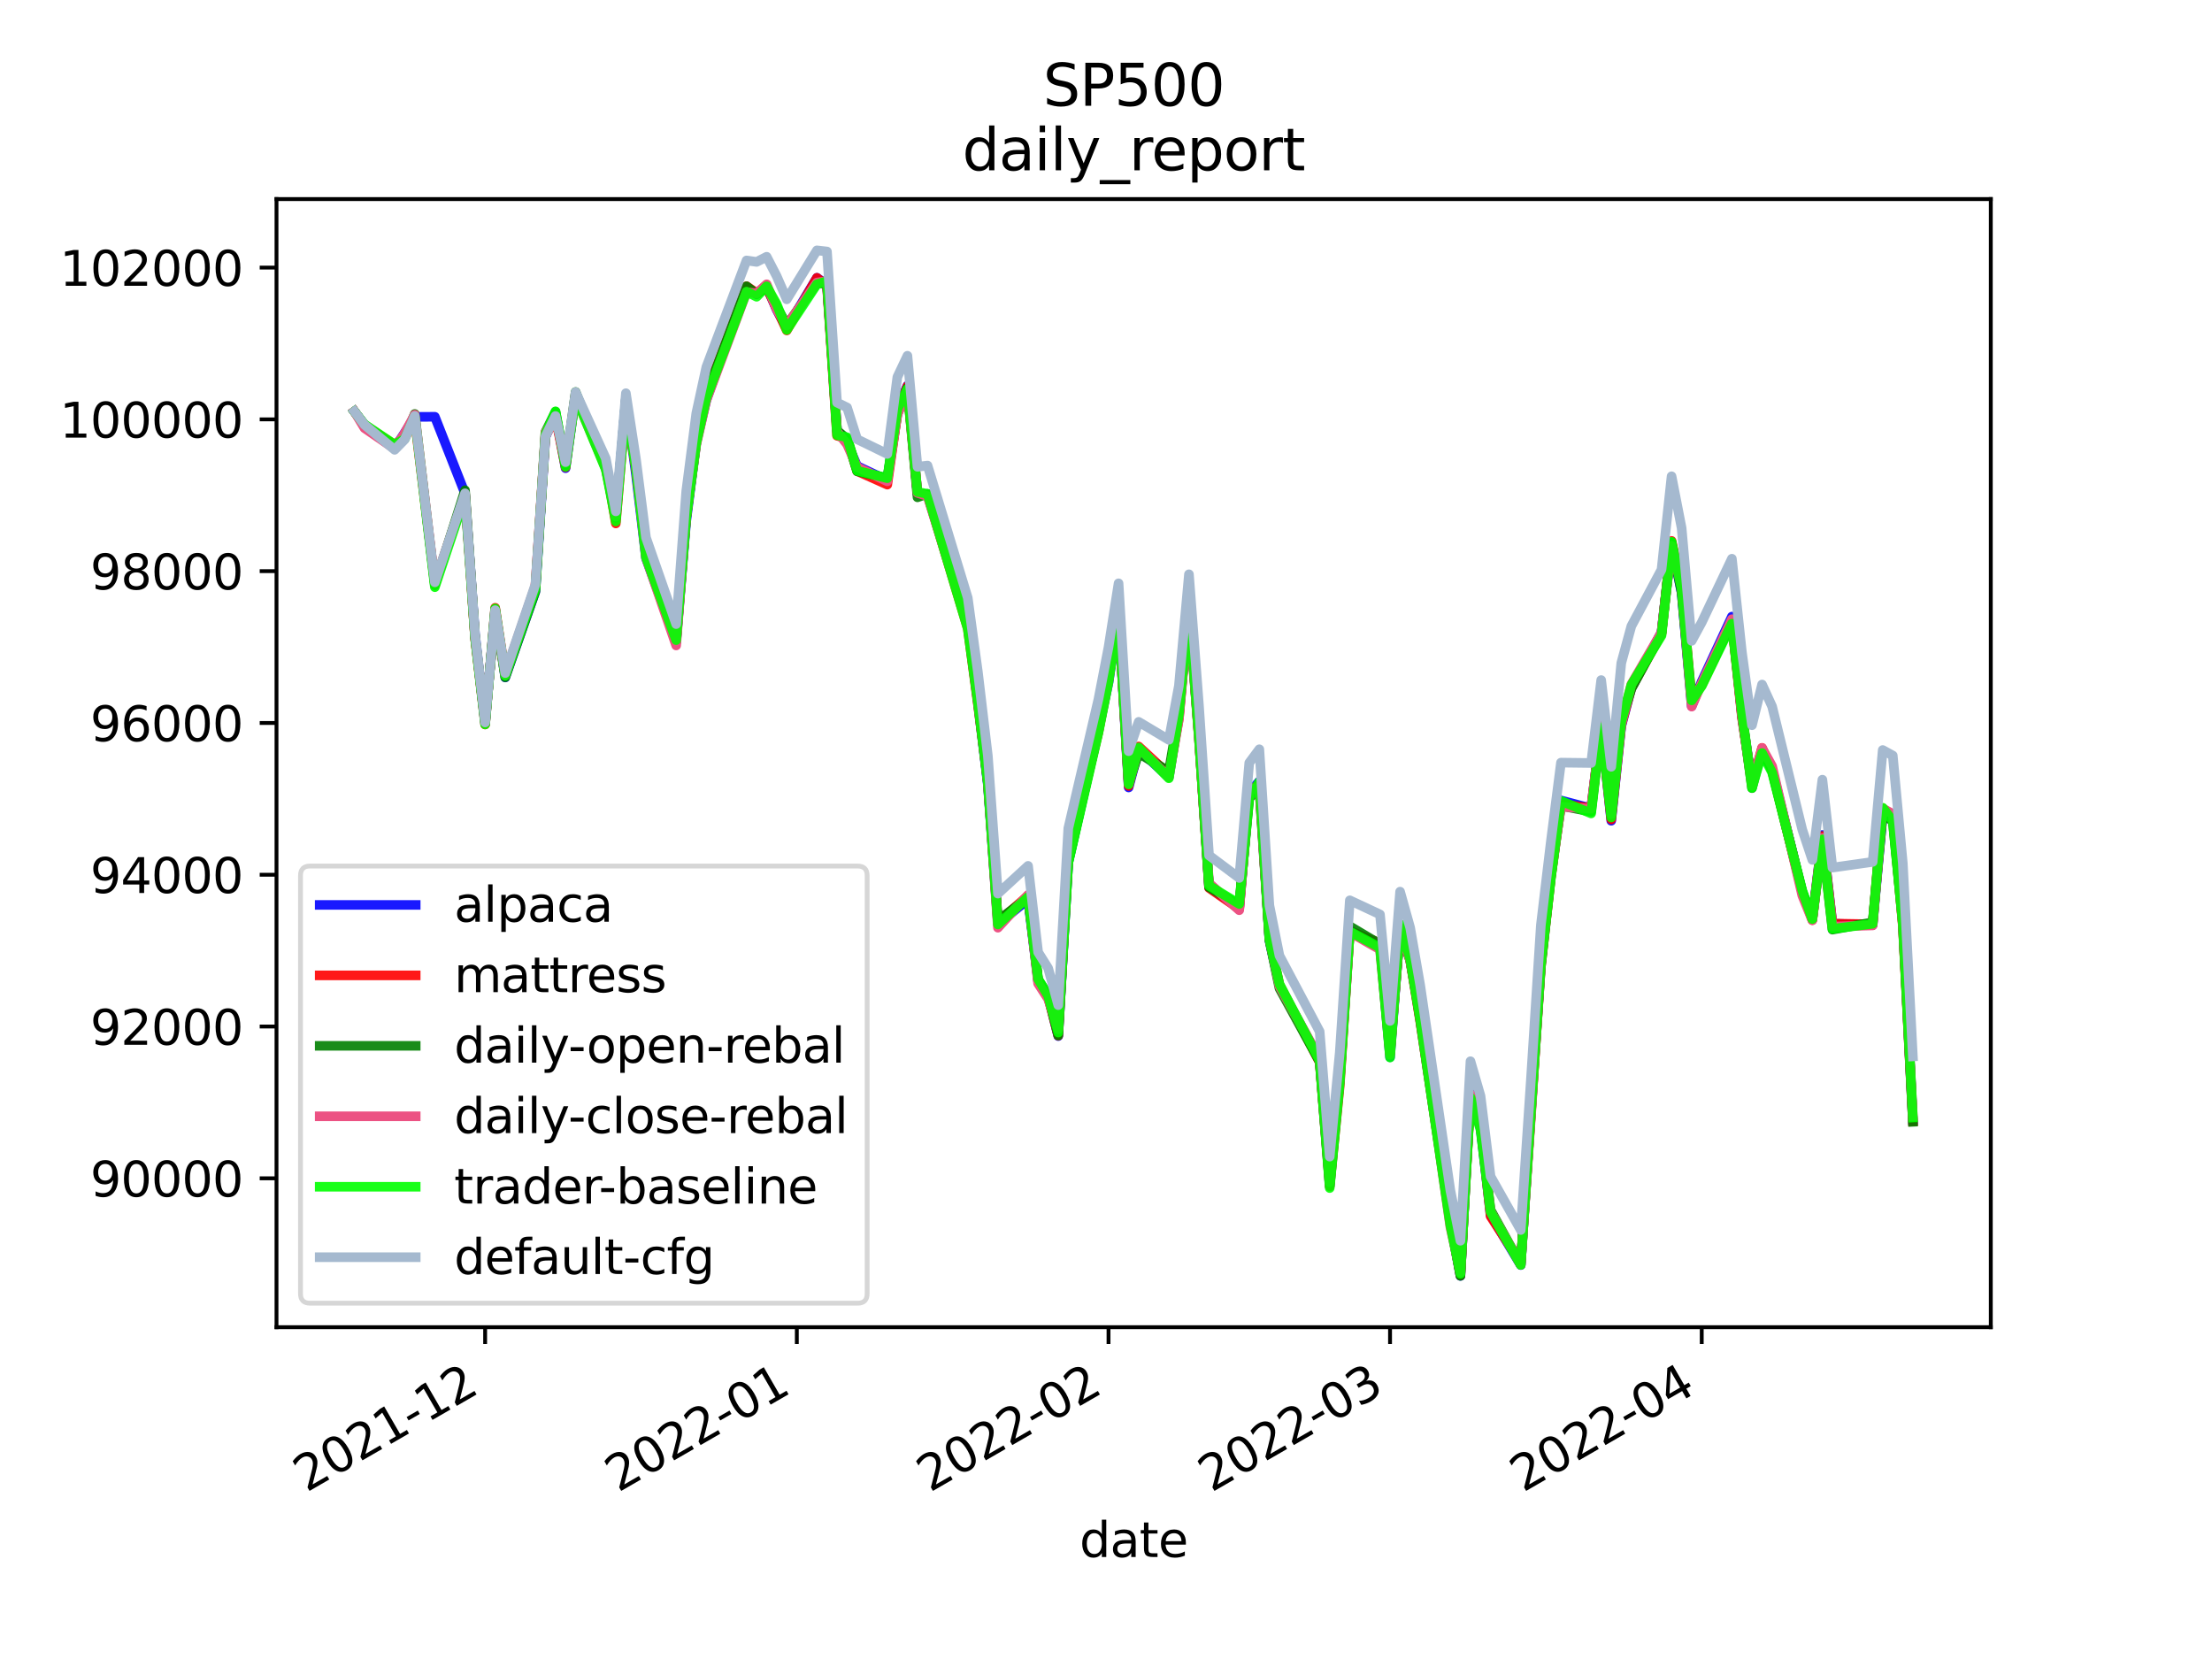 <?xml version="1.0" encoding="utf-8" standalone="no"?>
<!DOCTYPE svg PUBLIC "-//W3C//DTD SVG 1.1//EN"
  "http://www.w3.org/Graphics/SVG/1.1/DTD/svg11.dtd">
<svg height="345.6pt" version="1.1" viewBox="0 0 460.8 345.6" width="460.8pt" xmlns="http://www.w3.org/2000/svg" xmlns:xlink="http://www.w3.org/1999/xlink">
 <defs>
  <style type="text/css">*{stroke-linecap:butt;stroke-linejoin:round;}</style>
 </defs>
 <g id="figure_1">
  <g id="patch_1">
   <path d="M 0 345.6 
L 460.8 345.6 
L 460.8 0 
L 0 0 
z
" style="fill:#ffffff;"/>
  </g>
  <g id="axes_1">
   <g id="patch_2">
    <path d="M 57.6 276.48 
L 414.72 276.48 
L 414.72 41.472 
L 57.6 41.472 
z
" style="fill:#ffffff;"/>
   </g>
   <g id="matplotlib.axis_1">
    <g id="xtick_1">
     <g id="line2d_1">
      <defs>
       <path d="M 0 0 
L 0 3.5 
" id="m45e754e3e2" style="stroke:#000000;stroke-width:0.8;"/>
      </defs>
      <g>
       <use style="stroke:#000000;stroke-width:0.8;" x="101.062" xlink:href="#m45e754e3e2" y="276.48"/>
      </g>
     </g>
     <g id="text_1">
      <!-- 2021-12 -->
      <g transform="translate(63.837 310.952)rotate(-30)scale(0.1 -0.1)">
       <defs>
        <path d="M 1228 531 
L 3431 531 
L 3431 0 
L 469 0 
L 469 531 
Q 828 903 1448 1529 
Q 2069 2156 2228 2338 
Q 2531 2678 2651 2914 
Q 2772 3150 2772 3378 
Q 2772 3750 2511 3984 
Q 2250 4219 1831 4219 
Q 1534 4219 1204 4116 
Q 875 4013 500 3803 
L 500 4441 
Q 881 4594 1212 4672 
Q 1544 4750 1819 4750 
Q 2544 4750 2975 4387 
Q 3406 4025 3406 3419 
Q 3406 3131 3298 2873 
Q 3191 2616 2906 2266 
Q 2828 2175 2409 1742 
Q 1991 1309 1228 531 
z
" id="DejaVuSans-32" transform="scale(0.016)"/>
        <path d="M 2034 4250 
Q 1547 4250 1301 3770 
Q 1056 3291 1056 2328 
Q 1056 1369 1301 889 
Q 1547 409 2034 409 
Q 2525 409 2770 889 
Q 3016 1369 3016 2328 
Q 3016 3291 2770 3770 
Q 2525 4250 2034 4250 
z
M 2034 4750 
Q 2819 4750 3233 4129 
Q 3647 3509 3647 2328 
Q 3647 1150 3233 529 
Q 2819 -91 2034 -91 
Q 1250 -91 836 529 
Q 422 1150 422 2328 
Q 422 3509 836 4129 
Q 1250 4750 2034 4750 
z
" id="DejaVuSans-30" transform="scale(0.016)"/>
        <path d="M 794 531 
L 1825 531 
L 1825 4091 
L 703 3866 
L 703 4441 
L 1819 4666 
L 2450 4666 
L 2450 531 
L 3481 531 
L 3481 0 
L 794 0 
L 794 531 
z
" id="DejaVuSans-31" transform="scale(0.016)"/>
        <path d="M 313 2009 
L 1997 2009 
L 1997 1497 
L 313 1497 
L 313 2009 
z
" id="DejaVuSans-2d" transform="scale(0.016)"/>
       </defs>
       <use xlink:href="#DejaVuSans-32"/>
       <use x="63.623" xlink:href="#DejaVuSans-30"/>
       <use x="127.246" xlink:href="#DejaVuSans-32"/>
       <use x="190.869" xlink:href="#DejaVuSans-31"/>
       <use x="254.492" xlink:href="#DejaVuSans-2d"/>
       <use x="290.576" xlink:href="#DejaVuSans-31"/>
       <use x="354.199" xlink:href="#DejaVuSans-32"/>
      </g>
     </g>
    </g>
    <g id="xtick_2">
     <g id="line2d_2">
      <g>
       <use style="stroke:#000000;stroke-width:0.8;" x="165.993" xlink:href="#m45e754e3e2" y="276.48"/>
      </g>
     </g>
     <g id="text_2">
      <!-- 2022-01 -->
      <g transform="translate(128.768 310.952)rotate(-30)scale(0.1 -0.1)">
       <use xlink:href="#DejaVuSans-32"/>
       <use x="63.623" xlink:href="#DejaVuSans-30"/>
       <use x="127.246" xlink:href="#DejaVuSans-32"/>
       <use x="190.869" xlink:href="#DejaVuSans-32"/>
       <use x="254.492" xlink:href="#DejaVuSans-2d"/>
       <use x="290.576" xlink:href="#DejaVuSans-30"/>
       <use x="354.199" xlink:href="#DejaVuSans-31"/>
      </g>
     </g>
    </g>
    <g id="xtick_3">
     <g id="line2d_3">
      <g>
       <use style="stroke:#000000;stroke-width:0.8;" x="230.924" xlink:href="#m45e754e3e2" y="276.48"/>
      </g>
     </g>
     <g id="text_3">
      <!-- 2022-02 -->
      <g transform="translate(193.699 310.952)rotate(-30)scale(0.1 -0.1)">
       <use xlink:href="#DejaVuSans-32"/>
       <use x="63.623" xlink:href="#DejaVuSans-30"/>
       <use x="127.246" xlink:href="#DejaVuSans-32"/>
       <use x="190.869" xlink:href="#DejaVuSans-32"/>
       <use x="254.492" xlink:href="#DejaVuSans-2d"/>
       <use x="290.576" xlink:href="#DejaVuSans-30"/>
       <use x="354.199" xlink:href="#DejaVuSans-32"/>
      </g>
     </g>
    </g>
    <g id="xtick_4">
     <g id="line2d_4">
      <g>
       <use style="stroke:#000000;stroke-width:0.8;" x="289.571" xlink:href="#m45e754e3e2" y="276.48"/>
      </g>
     </g>
     <g id="text_4">
      <!-- 2022-03 -->
      <g transform="translate(252.346 310.952)rotate(-30)scale(0.1 -0.1)">
       <defs>
        <path d="M 2597 2516 
Q 3050 2419 3304 2112 
Q 3559 1806 3559 1356 
Q 3559 666 3084 287 
Q 2609 -91 1734 -91 
Q 1441 -91 1130 -33 
Q 819 25 488 141 
L 488 750 
Q 750 597 1062 519 
Q 1375 441 1716 441 
Q 2309 441 2620 675 
Q 2931 909 2931 1356 
Q 2931 1769 2642 2001 
Q 2353 2234 1838 2234 
L 1294 2234 
L 1294 2753 
L 1863 2753 
Q 2328 2753 2575 2939 
Q 2822 3125 2822 3475 
Q 2822 3834 2567 4026 
Q 2313 4219 1838 4219 
Q 1578 4219 1281 4162 
Q 984 4106 628 3988 
L 628 4550 
Q 988 4650 1302 4700 
Q 1616 4750 1894 4750 
Q 2613 4750 3031 4423 
Q 3450 4097 3450 3541 
Q 3450 3153 3228 2886 
Q 3006 2619 2597 2516 
z
" id="DejaVuSans-33" transform="scale(0.016)"/>
       </defs>
       <use xlink:href="#DejaVuSans-32"/>
       <use x="63.623" xlink:href="#DejaVuSans-30"/>
       <use x="127.246" xlink:href="#DejaVuSans-32"/>
       <use x="190.869" xlink:href="#DejaVuSans-32"/>
       <use x="254.492" xlink:href="#DejaVuSans-2d"/>
       <use x="290.576" xlink:href="#DejaVuSans-30"/>
       <use x="354.199" xlink:href="#DejaVuSans-33"/>
      </g>
     </g>
    </g>
    <g id="xtick_5">
     <g id="line2d_5">
      <g>
       <use style="stroke:#000000;stroke-width:0.8;" x="354.502" xlink:href="#m45e754e3e2" y="276.48"/>
      </g>
     </g>
     <g id="text_5">
      <!-- 2022-04 -->
      <g transform="translate(317.277 310.952)rotate(-30)scale(0.1 -0.1)">
       <defs>
        <path d="M 2419 4116 
L 825 1625 
L 2419 1625 
L 2419 4116 
z
M 2253 4666 
L 3047 4666 
L 3047 1625 
L 3713 1625 
L 3713 1100 
L 3047 1100 
L 3047 0 
L 2419 0 
L 2419 1100 
L 313 1100 
L 313 1709 
L 2253 4666 
z
" id="DejaVuSans-34" transform="scale(0.016)"/>
       </defs>
       <use xlink:href="#DejaVuSans-32"/>
       <use x="63.623" xlink:href="#DejaVuSans-30"/>
       <use x="127.246" xlink:href="#DejaVuSans-32"/>
       <use x="190.869" xlink:href="#DejaVuSans-32"/>
       <use x="254.492" xlink:href="#DejaVuSans-2d"/>
       <use x="290.576" xlink:href="#DejaVuSans-30"/>
       <use x="354.199" xlink:href="#DejaVuSans-34"/>
      </g>
     </g>
    </g>
    <g id="text_6">
     <!-- date -->
     <g transform="translate(224.885 324.351)scale(0.1 -0.1)">
      <defs>
       <path d="M 2906 2969 
L 2906 4863 
L 3481 4863 
L 3481 0 
L 2906 0 
L 2906 525 
Q 2725 213 2448 61 
Q 2172 -91 1784 -91 
Q 1150 -91 751 415 
Q 353 922 353 1747 
Q 353 2572 751 3078 
Q 1150 3584 1784 3584 
Q 2172 3584 2448 3432 
Q 2725 3281 2906 2969 
z
M 947 1747 
Q 947 1113 1208 752 
Q 1469 391 1925 391 
Q 2381 391 2643 752 
Q 2906 1113 2906 1747 
Q 2906 2381 2643 2742 
Q 2381 3103 1925 3103 
Q 1469 3103 1208 2742 
Q 947 2381 947 1747 
z
" id="DejaVuSans-64" transform="scale(0.016)"/>
       <path d="M 2194 1759 
Q 1497 1759 1228 1600 
Q 959 1441 959 1056 
Q 959 750 1161 570 
Q 1363 391 1709 391 
Q 2188 391 2477 730 
Q 2766 1069 2766 1631 
L 2766 1759 
L 2194 1759 
z
M 3341 1997 
L 3341 0 
L 2766 0 
L 2766 531 
Q 2569 213 2275 61 
Q 1981 -91 1556 -91 
Q 1019 -91 701 211 
Q 384 513 384 1019 
Q 384 1609 779 1909 
Q 1175 2209 1959 2209 
L 2766 2209 
L 2766 2266 
Q 2766 2663 2505 2880 
Q 2244 3097 1772 3097 
Q 1472 3097 1187 3025 
Q 903 2953 641 2809 
L 641 3341 
Q 956 3463 1253 3523 
Q 1550 3584 1831 3584 
Q 2591 3584 2966 3190 
Q 3341 2797 3341 1997 
z
" id="DejaVuSans-61" transform="scale(0.016)"/>
       <path d="M 1172 4494 
L 1172 3500 
L 2356 3500 
L 2356 3053 
L 1172 3053 
L 1172 1153 
Q 1172 725 1289 603 
Q 1406 481 1766 481 
L 2356 481 
L 2356 0 
L 1766 0 
Q 1100 0 847 248 
Q 594 497 594 1153 
L 594 3053 
L 172 3053 
L 172 3500 
L 594 3500 
L 594 4494 
L 1172 4494 
z
" id="DejaVuSans-74" transform="scale(0.016)"/>
       <path d="M 3597 1894 
L 3597 1613 
L 953 1613 
Q 991 1019 1311 708 
Q 1631 397 2203 397 
Q 2534 397 2845 478 
Q 3156 559 3463 722 
L 3463 178 
Q 3153 47 2828 -22 
Q 2503 -91 2169 -91 
Q 1331 -91 842 396 
Q 353 884 353 1716 
Q 353 2575 817 3079 
Q 1281 3584 2069 3584 
Q 2775 3584 3186 3129 
Q 3597 2675 3597 1894 
z
M 3022 2063 
Q 3016 2534 2758 2815 
Q 2500 3097 2075 3097 
Q 1594 3097 1305 2825 
Q 1016 2553 972 2059 
L 3022 2063 
z
" id="DejaVuSans-65" transform="scale(0.016)"/>
      </defs>
      <use xlink:href="#DejaVuSans-64"/>
      <use x="63.477" xlink:href="#DejaVuSans-61"/>
      <use x="124.756" xlink:href="#DejaVuSans-74"/>
      <use x="163.965" xlink:href="#DejaVuSans-65"/>
     </g>
    </g>
   </g>
   <g id="matplotlib.axis_2">
    <g id="ytick_1">
     <g id="line2d_6">
      <defs>
       <path d="M 0 0 
L -3.5 0 
" id="mb044508abc" style="stroke:#000000;stroke-width:0.8;"/>
      </defs>
      <g>
       <use style="stroke:#000000;stroke-width:0.8;" x="57.6" xlink:href="#mb044508abc" y="245.465"/>
      </g>
     </g>
     <g id="text_7">
      <!-- 90000 -->
      <g transform="translate(18.788 249.264)scale(0.1 -0.1)">
       <defs>
        <path d="M 703 97 
L 703 672 
Q 941 559 1184 500 
Q 1428 441 1663 441 
Q 2288 441 2617 861 
Q 2947 1281 2994 2138 
Q 2813 1869 2534 1725 
Q 2256 1581 1919 1581 
Q 1219 1581 811 2004 
Q 403 2428 403 3163 
Q 403 3881 828 4315 
Q 1253 4750 1959 4750 
Q 2769 4750 3195 4129 
Q 3622 3509 3622 2328 
Q 3622 1225 3098 567 
Q 2575 -91 1691 -91 
Q 1453 -91 1209 -44 
Q 966 3 703 97 
z
M 1959 2075 
Q 2384 2075 2632 2365 
Q 2881 2656 2881 3163 
Q 2881 3666 2632 3958 
Q 2384 4250 1959 4250 
Q 1534 4250 1286 3958 
Q 1038 3666 1038 3163 
Q 1038 2656 1286 2365 
Q 1534 2075 1959 2075 
z
" id="DejaVuSans-39" transform="scale(0.016)"/>
       </defs>
       <use xlink:href="#DejaVuSans-39"/>
       <use x="63.623" xlink:href="#DejaVuSans-30"/>
       <use x="127.246" xlink:href="#DejaVuSans-30"/>
       <use x="190.869" xlink:href="#DejaVuSans-30"/>
       <use x="254.492" xlink:href="#DejaVuSans-30"/>
      </g>
     </g>
    </g>
    <g id="ytick_2">
     <g id="line2d_7">
      <g>
       <use style="stroke:#000000;stroke-width:0.8;" x="57.6" xlink:href="#mb044508abc" y="213.844"/>
      </g>
     </g>
     <g id="text_8">
      <!-- 92000 -->
      <g transform="translate(18.788 217.644)scale(0.1 -0.1)">
       <use xlink:href="#DejaVuSans-39"/>
       <use x="63.623" xlink:href="#DejaVuSans-32"/>
       <use x="127.246" xlink:href="#DejaVuSans-30"/>
       <use x="190.869" xlink:href="#DejaVuSans-30"/>
       <use x="254.492" xlink:href="#DejaVuSans-30"/>
      </g>
     </g>
    </g>
    <g id="ytick_3">
     <g id="line2d_8">
      <g>
       <use style="stroke:#000000;stroke-width:0.8;" x="57.6" xlink:href="#mb044508abc" y="182.224"/>
      </g>
     </g>
     <g id="text_9">
      <!-- 94000 -->
      <g transform="translate(18.788 186.023)scale(0.1 -0.1)">
       <use xlink:href="#DejaVuSans-39"/>
       <use x="63.623" xlink:href="#DejaVuSans-34"/>
       <use x="127.246" xlink:href="#DejaVuSans-30"/>
       <use x="190.869" xlink:href="#DejaVuSans-30"/>
       <use x="254.492" xlink:href="#DejaVuSans-30"/>
      </g>
     </g>
    </g>
    <g id="ytick_4">
     <g id="line2d_9">
      <g>
       <use style="stroke:#000000;stroke-width:0.8;" x="57.6" xlink:href="#mb044508abc" y="150.603"/>
      </g>
     </g>
     <g id="text_10">
      <!-- 96000 -->
      <g transform="translate(18.788 154.403)scale(0.1 -0.1)">
       <defs>
        <path d="M 2113 2584 
Q 1688 2584 1439 2293 
Q 1191 2003 1191 1497 
Q 1191 994 1439 701 
Q 1688 409 2113 409 
Q 2538 409 2786 701 
Q 3034 994 3034 1497 
Q 3034 2003 2786 2293 
Q 2538 2584 2113 2584 
z
M 3366 4563 
L 3366 3988 
Q 3128 4100 2886 4159 
Q 2644 4219 2406 4219 
Q 1781 4219 1451 3797 
Q 1122 3375 1075 2522 
Q 1259 2794 1537 2939 
Q 1816 3084 2150 3084 
Q 2853 3084 3261 2657 
Q 3669 2231 3669 1497 
Q 3669 778 3244 343 
Q 2819 -91 2113 -91 
Q 1303 -91 875 529 
Q 447 1150 447 2328 
Q 447 3434 972 4092 
Q 1497 4750 2381 4750 
Q 2619 4750 2861 4703 
Q 3103 4656 3366 4563 
z
" id="DejaVuSans-36" transform="scale(0.016)"/>
       </defs>
       <use xlink:href="#DejaVuSans-39"/>
       <use x="63.623" xlink:href="#DejaVuSans-36"/>
       <use x="127.246" xlink:href="#DejaVuSans-30"/>
       <use x="190.869" xlink:href="#DejaVuSans-30"/>
       <use x="254.492" xlink:href="#DejaVuSans-30"/>
      </g>
     </g>
    </g>
    <g id="ytick_5">
     <g id="line2d_10">
      <g>
       <use style="stroke:#000000;stroke-width:0.8;" x="57.6" xlink:href="#mb044508abc" y="118.983"/>
      </g>
     </g>
     <g id="text_11">
      <!-- 98000 -->
      <g transform="translate(18.788 122.782)scale(0.1 -0.1)">
       <defs>
        <path d="M 2034 2216 
Q 1584 2216 1326 1975 
Q 1069 1734 1069 1313 
Q 1069 891 1326 650 
Q 1584 409 2034 409 
Q 2484 409 2743 651 
Q 3003 894 3003 1313 
Q 3003 1734 2745 1975 
Q 2488 2216 2034 2216 
z
M 1403 2484 
Q 997 2584 770 2862 
Q 544 3141 544 3541 
Q 544 4100 942 4425 
Q 1341 4750 2034 4750 
Q 2731 4750 3128 4425 
Q 3525 4100 3525 3541 
Q 3525 3141 3298 2862 
Q 3072 2584 2669 2484 
Q 3125 2378 3379 2068 
Q 3634 1759 3634 1313 
Q 3634 634 3220 271 
Q 2806 -91 2034 -91 
Q 1263 -91 848 271 
Q 434 634 434 1313 
Q 434 1759 690 2068 
Q 947 2378 1403 2484 
z
M 1172 3481 
Q 1172 3119 1398 2916 
Q 1625 2713 2034 2713 
Q 2441 2713 2670 2916 
Q 2900 3119 2900 3481 
Q 2900 3844 2670 4047 
Q 2441 4250 2034 4250 
Q 1625 4250 1398 4047 
Q 1172 3844 1172 3481 
z
" id="DejaVuSans-38" transform="scale(0.016)"/>
       </defs>
       <use xlink:href="#DejaVuSans-39"/>
       <use x="63.623" xlink:href="#DejaVuSans-38"/>
       <use x="127.246" xlink:href="#DejaVuSans-30"/>
       <use x="190.869" xlink:href="#DejaVuSans-30"/>
       <use x="254.492" xlink:href="#DejaVuSans-30"/>
      </g>
     </g>
    </g>
    <g id="ytick_6">
     <g id="line2d_11">
      <g>
       <use style="stroke:#000000;stroke-width:0.8;" x="57.6" xlink:href="#mb044508abc" y="87.362"/>
      </g>
     </g>
     <g id="text_12">
      <!-- 100000 -->
      <g transform="translate(12.425 91.162)scale(0.1 -0.1)">
       <use xlink:href="#DejaVuSans-31"/>
       <use x="63.623" xlink:href="#DejaVuSans-30"/>
       <use x="127.246" xlink:href="#DejaVuSans-30"/>
       <use x="190.869" xlink:href="#DejaVuSans-30"/>
       <use x="254.492" xlink:href="#DejaVuSans-30"/>
       <use x="318.115" xlink:href="#DejaVuSans-30"/>
      </g>
     </g>
    </g>
    <g id="ytick_7">
     <g id="line2d_12">
      <g>
       <use style="stroke:#000000;stroke-width:0.8;" x="57.6" xlink:href="#mb044508abc" y="55.742"/>
      </g>
     </g>
     <g id="text_13">
      <!-- 102000 -->
      <g transform="translate(12.425 59.541)scale(0.1 -0.1)">
       <use xlink:href="#DejaVuSans-31"/>
       <use x="63.623" xlink:href="#DejaVuSans-30"/>
       <use x="127.246" xlink:href="#DejaVuSans-32"/>
       <use x="190.869" xlink:href="#DejaVuSans-30"/>
       <use x="254.492" xlink:href="#DejaVuSans-30"/>
       <use x="318.115" xlink:href="#DejaVuSans-30"/>
      </g>
     </g>
    </g>
   </g>
   <g id="line2d_13">
    <path clip-path="url(#p610400cdc8)" d="M 73.833 85.729 
L 75.927 88.499 
L 82.211 93.367 
L 84.305 90.146 
L 86.4 86.845 
L 90.589 86.82 
L 96.873 102.79 
L 98.967 132.297 
L 101.062 150.771 
L 103.156 126.882 
L 105.251 141.127 
L 111.535 123.207 
L 113.629 91.019 
L 115.724 86.14 
L 117.818 97.533 
L 119.913 82.342 
L 126.196 97.052 
L 128.291 107.808 
L 130.385 83.139 
L 132.48 98.801 
L 134.575 116.304 
L 140.858 133.667 
L 142.953 108.531 
L 145.047 92.221 
L 147.142 83.33 
L 155.52 59.777 
L 157.615 61.254 
L 159.709 59.611 
L 161.804 64.561 
L 163.898 68.35 
L 170.182 57.865 
L 172.276 59.341 
L 174.371 89.719 
L 176.465 92.164 
L 178.56 97.091 
L 184.844 100.05 
L 186.938 85.328 
L 189.033 80.335 
L 191.127 102.824 
L 193.222 103.092 
L 201.6 130.182 
L 203.695 146.18 
L 205.789 163.511 
L 207.884 192.481 
L 214.167 187.37 
L 216.262 204.419 
L 218.356 207.574 
L 220.451 215.839 
L 222.545 179.587 
L 228.829 151.986 
L 230.924 142.196 
L 233.018 128.22 
L 235.113 164.042 
L 237.207 156.132 
L 243.491 161.9 
L 245.585 149.146 
L 247.68 126.441 
L 249.775 153.531 
L 251.869 184.776 
L 258.153 189.219 
L 260.247 165.169 
L 262.342 162.751 
L 264.436 195.911 
L 266.531 205.326 
L 274.909 220.795 
L 277.004 247.105 
L 279.098 224.814 
L 281.193 193.893 
L 287.476 196.744 
L 289.571 220.226 
L 291.665 193.388 
L 293.76 199.707 
L 295.855 212.525 
L 302.138 254.698 
L 304.233 265.798 
L 306.327 227.719 
L 308.422 234.996 
L 310.516 253.062 
L 316.8 263.538 
L 318.895 231.851 
L 320.989 200.736 
L 323.084 181.96 
L 325.178 166.739 
L 331.462 168.399 
L 333.556 151.427 
L 335.651 170.978 
L 337.745 151.265 
L 339.84 143.324 
L 346.124 131.702 
L 348.218 113.274 
L 350.313 123.516 
L 352.407 147.086 
L 354.502 141.95 
L 360.785 128.449 
L 362.88 149.183 
L 364.975 163.218 
L 367.069 156.682 
L 369.164 160.218 
L 375.447 185.798 
L 377.542 191.461 
L 379.636 173.931 
L 381.731 192.426 
L 390.109 192.704 
L 392.204 169.687 
L 394.298 169.74 
L 396.393 191.786 
L 398.487 233.39 
" style="fill:none;stroke:#0000ff;stroke-linecap:square;stroke-opacity:0.9;stroke-width:2;"/>
   </g>
   <g id="line2d_14">
    <path clip-path="url(#p610400cdc8)" d="M 73.833 85.729 
L 75.927 88.528 
L 82.211 92.672 
L 84.305 90.988 
L 86.4 87.375 
L 90.589 121.488 
L 96.873 102.708 
L 98.967 132.987 
L 101.062 150.923 
L 103.156 126.611 
L 105.251 140.445 
L 111.535 122.059 
L 113.629 90.795 
L 115.724 86.978 
L 117.818 97.328 
L 119.913 81.969 
L 126.196 96.816 
L 128.291 109.043 
L 130.385 84.196 
L 132.48 97.649 
L 134.575 115.013 
L 140.858 133.266 
L 142.953 107.726 
L 145.047 92.024 
L 147.142 81.998 
L 155.52 59.617 
L 157.615 61.046 
L 159.709 59.925 
L 161.804 64.296 
L 163.898 68.835 
L 170.182 57.873 
L 172.276 59.621 
L 174.371 90.777 
L 176.465 91.314 
L 178.56 98.149 
L 184.844 100.958 
L 186.938 86.081 
L 189.033 80.442 
L 191.127 102.733 
L 193.222 103.008 
L 201.6 130.903 
L 203.695 146.594 
L 205.789 162.81 
L 207.884 192.122 
L 214.167 186.573 
L 216.262 204.299 
L 218.356 207.801 
L 220.451 215.727 
L 222.545 178.758 
L 228.829 152.436 
L 230.924 141.374 
L 233.018 127.982 
L 235.113 163.736 
L 237.207 155.504 
L 243.491 161.322 
L 245.585 149.678 
L 247.68 126.143 
L 249.775 153.997 
L 251.869 184.984 
L 258.153 189.348 
L 260.247 164.776 
L 262.342 163.475 
L 264.436 195.61 
L 266.531 205.134 
L 274.909 221.296 
L 277.004 247.104 
L 279.098 226.101 
L 281.193 193.933 
L 287.476 196.484 
L 289.571 219.414 
L 291.665 193.657 
L 293.76 200.018 
L 295.855 212.816 
L 302.138 254.488 
L 304.233 265.701 
L 306.327 228.48 
L 308.422 234.01 
L 310.516 253.384 
L 316.8 263.055 
L 318.895 232.479 
L 320.989 201.379 
L 323.084 182.824 
L 325.178 167.535 
L 331.462 168.332 
L 333.556 151.511 
L 335.651 170.698 
L 337.745 151.013 
L 339.84 143.32 
L 346.124 132.006 
L 348.218 112.679 
L 350.313 122.543 
L 352.407 145.689 
L 354.502 142.735 
L 360.785 129.595 
L 362.88 149.509 
L 364.975 163.299 
L 367.069 155.792 
L 369.164 160.542 
L 375.447 185.847 
L 377.542 191.666 
L 379.636 174.161 
L 381.731 192.402 
L 390.109 192.543 
L 392.204 168.359 
L 394.298 169.949 
L 396.393 192.914 
L 398.487 233.604 
" style="fill:none;stroke:#ff0000;stroke-linecap:square;stroke-opacity:0.9;stroke-width:2;"/>
   </g>
   <g id="line2d_15">
    <path clip-path="url(#p610400cdc8)" d="M 73.833 85.729 
L 75.927 88.564 
L 82.211 93.319 
L 84.305 91.19 
L 86.4 86.233 
L 90.589 121.946 
L 96.873 102.122 
L 98.967 132.812 
L 101.062 150.433 
L 103.156 127.509 
L 105.251 141.086 
L 111.535 123.219 
L 113.629 89.986 
L 115.724 85.76 
L 117.818 96.82 
L 119.913 81.66 
L 126.196 97.619 
L 128.291 107.843 
L 130.385 83.082 
L 132.48 97.332 
L 134.575 115.151 
L 140.858 133.725 
L 142.953 107.72 
L 145.047 92.207 
L 147.142 82.282 
L 155.52 59.633 
L 157.615 61.284 
L 159.709 59.884 
L 161.804 63.911 
L 163.898 67.692 
L 170.182 58.984 
L 172.276 59.105 
L 174.371 89.663 
L 176.465 91.446 
L 178.56 98.185 
L 184.844 99.606 
L 186.938 86.355 
L 189.033 80.858 
L 191.127 103.599 
L 193.222 102.867 
L 201.6 129.718 
L 203.695 145.69 
L 205.789 163.239 
L 207.884 191.732 
L 214.167 186.991 
L 216.262 204.029 
L 218.356 207.321 
L 220.451 215.697 
L 222.545 179.655 
L 228.829 152.13 
L 230.924 141.428 
L 233.018 128.253 
L 235.113 163.094 
L 237.207 156.928 
L 243.491 160.694 
L 245.585 148.365 
L 247.68 127.202 
L 249.775 153.983 
L 251.869 184.838 
L 258.153 188.505 
L 260.247 166.236 
L 262.342 164.264 
L 264.436 195.785 
L 266.531 205.89 
L 274.909 221.168 
L 277.004 246.394 
L 279.098 224.803 
L 281.193 192.958 
L 287.476 196.693 
L 289.571 219.105 
L 291.665 193.705 
L 293.76 200.092 
L 295.855 211.742 
L 302.138 254.442 
L 304.233 265.775 
L 306.327 228.173 
L 308.422 234.665 
L 310.516 252.055 
L 316.8 263.461 
L 318.895 232.139 
L 320.989 201.458 
L 323.084 182.585 
L 325.178 167.866 
L 331.462 169.079 
L 333.556 151.227 
L 335.651 169.526 
L 337.745 150.191 
L 339.84 143.48 
L 346.124 131.861 
L 348.218 113.033 
L 350.313 123.435 
L 352.407 146.407 
L 354.502 142.412 
L 360.785 129.717 
L 362.88 148.822 
L 364.975 164.181 
L 367.069 156.066 
L 369.164 160.573 
L 375.447 185.742 
L 377.542 191.456 
L 379.636 175.24 
L 381.731 193.656 
L 390.109 192.136 
L 392.204 169.764 
L 394.298 171.024 
L 396.393 192.415 
L 398.487 233.688 
" style="fill:none;stroke:#008000;stroke-linecap:square;stroke-opacity:0.9;stroke-width:2;"/>
   </g>
   <g id="line2d_16">
    <path clip-path="url(#p610400cdc8)" d="M 73.833 85.729 
L 75.927 89.18 
L 82.211 93.503 
L 84.305 90.219 
L 86.4 86.392 
L 90.589 121.507 
L 96.873 103.429 
L 98.967 133.005 
L 101.062 150.058 
L 103.156 127.957 
L 105.251 140.653 
L 111.535 122.099 
L 113.629 90.13 
L 115.724 86.627 
L 117.818 96.461 
L 119.913 82.727 
L 126.196 97.61 
L 128.291 107.638 
L 130.385 84.549 
L 132.48 97.431 
L 134.575 116.195 
L 140.858 134.459 
L 142.953 107.599 
L 145.047 92.633 
L 147.142 83.385 
L 155.52 60.859 
L 157.615 61.118 
L 159.709 59.226 
L 161.804 64.464 
L 163.898 67.819 
L 170.182 58.856 
L 172.276 58.559 
L 174.371 89.894 
L 176.465 92.556 
L 178.56 97.296 
L 184.844 100.27 
L 186.938 86.374 
L 189.033 81.304 
L 191.127 102.7 
L 193.222 103.354 
L 201.6 130.277 
L 203.695 145.831 
L 205.789 162.897 
L 207.884 193.255 
L 214.167 186.427 
L 216.262 204.886 
L 218.356 208.106 
L 220.451 214.407 
L 222.545 178.564 
L 228.829 152.483 
L 230.924 141.741 
L 233.018 128.008 
L 235.113 163.326 
L 237.207 155.771 
L 243.491 161.902 
L 245.585 149.818 
L 247.68 126.551 
L 249.775 154.355 
L 251.869 183.973 
L 258.153 189.613 
L 260.247 164.745 
L 262.342 163.917 
L 264.436 195.322 
L 266.531 205.438 
L 274.909 220.518 
L 277.004 246.293 
L 279.098 225.004 
L 281.193 194.203 
L 287.476 197.795 
L 289.571 219.703 
L 291.665 193.181 
L 293.76 200.086 
L 295.855 211.757 
L 302.138 255.633 
L 304.233 265.039 
L 306.327 227.92 
L 308.422 234.592 
L 310.516 252.39 
L 316.8 263.451 
L 318.895 233.02 
L 320.989 200.771 
L 323.084 182.173 
L 325.178 168.046 
L 331.462 168.478 
L 333.556 151.296 
L 335.651 169.599 
L 337.745 150.869 
L 339.84 142.554 
L 346.124 131.739 
L 348.218 113.715 
L 350.313 122.248 
L 352.407 147.198 
L 354.502 142.319 
L 360.785 128.994 
L 362.88 149.138 
L 364.975 163.72 
L 367.069 155.833 
L 369.164 159.604 
L 375.447 186.559 
L 377.542 191.712 
L 379.636 174.527 
L 381.731 193.013 
L 390.109 192.78 
L 392.204 168.441 
L 394.298 169.542 
L 396.393 192.578 
L 398.487 232.567 
" style="fill:none;stroke:#ec5283;stroke-linecap:square;stroke-width:2;"/>
   </g>
   <g id="line2d_17">
    <path clip-path="url(#p610400cdc8)" d="M 73.833 85.729 
L 75.927 88.399 
L 82.211 92.602 
L 84.305 91.458 
L 86.4 86.796 
L 90.589 122.322 
L 96.873 103.441 
L 98.967 132.895 
L 101.062 150.91 
L 103.156 126.764 
L 105.251 140.77 
L 111.535 122.705 
L 113.629 90.441 
L 115.724 85.688 
L 117.818 97.245 
L 119.913 82.64 
L 126.196 97.833 
L 128.291 108.631 
L 130.385 84.417 
L 132.48 97.532 
L 134.575 116.088 
L 140.858 133.349 
L 142.953 107.922 
L 145.047 92.331 
L 147.142 82.86 
L 155.52 60.754 
L 157.615 61.816 
L 159.709 59.648 
L 161.804 63.352 
L 163.898 68.729 
L 170.182 59.209 
L 172.276 58.586 
L 174.371 90.654 
L 176.465 91.093 
L 178.56 98.07 
L 184.844 99.615 
L 186.938 85.201 
L 189.033 80.995 
L 191.127 102.479 
L 193.222 102.89 
L 201.6 131 
L 203.695 146.184 
L 205.789 163.114 
L 207.884 192.577 
L 214.167 186.88 
L 216.262 203.942 
L 218.356 207.448 
L 220.451 215.1 
L 222.545 179.767 
L 228.829 152.625 
L 230.924 142.075 
L 233.018 127.828 
L 235.113 163.397 
L 237.207 155.723 
L 243.491 162.131 
L 245.585 148.833 
L 247.68 126.153 
L 249.775 153.995 
L 251.869 184.512 
L 258.153 188.307 
L 260.247 166.19 
L 262.342 162.846 
L 264.436 195.635 
L 266.531 204.99 
L 274.909 220.981 
L 277.004 247.493 
L 279.098 225.55 
L 281.193 194.042 
L 287.476 197.414 
L 289.571 220.3 
L 291.665 192.488 
L 293.76 199.777 
L 295.855 212.54 
L 302.138 255.274 
L 304.233 265.358 
L 306.327 228.633 
L 308.422 235.365 
L 310.516 252.457 
L 316.8 263.495 
L 318.895 232.195 
L 320.989 200.961 
L 323.084 182.903 
L 325.178 166.845 
L 331.462 169.457 
L 333.556 151.461 
L 335.651 170.299 
L 337.745 150.31 
L 339.84 142.664 
L 346.124 132.401 
L 348.218 112.86 
L 350.313 122.607 
L 352.407 145.9 
L 354.502 142.914 
L 360.785 129.923 
L 362.88 148.439 
L 364.975 164.128 
L 367.069 156.873 
L 369.164 160.936 
L 375.447 185.484 
L 377.542 191.453 
L 379.636 174.862 
L 381.731 193.505 
L 390.109 192.436 
L 392.204 168.268 
L 394.298 171.041 
L 396.393 192.539 
L 398.487 232.792 
" style="fill:none;stroke:#00ff00;stroke-linecap:square;stroke-opacity:0.9;stroke-width:2;"/>
   </g>
   <g id="line2d_18">
    <path clip-path="url(#p610400cdc8)" d="M 73.833 85.729 
L 75.927 88.487 
L 82.211 93.706 
L 84.305 91.563 
L 86.4 86.658 
L 90.589 121.292 
L 96.873 102.759 
L 98.967 132.18 
L 101.062 150.505 
L 103.156 127.109 
L 105.251 140.211 
L 111.535 121.739 
L 113.629 90.908 
L 115.724 86.664 
L 117.818 96.269 
L 119.913 81.678 
L 126.196 95.49 
L 128.291 106.526 
L 130.385 81.91 
L 132.48 95.611 
L 134.575 111.995 
L 140.858 130.009 
L 142.953 102.33 
L 145.047 86.1 
L 147.142 76.468 
L 155.52 54.255 
L 157.615 54.561 
L 159.709 53.485 
L 161.804 57.552 
L 163.898 62.356 
L 170.182 52.154 
L 172.276 52.393 
L 174.371 83.861 
L 176.465 84.891 
L 178.56 91.507 
L 184.844 94.563 
L 186.938 78.54 
L 189.033 74.111 
L 191.127 97.24 
L 193.222 96.983 
L 201.6 124.543 
L 203.695 139.845 
L 205.789 157.445 
L 207.884 186.156 
L 214.167 180.376 
L 216.262 198.37 
L 218.356 201.706 
L 220.451 209.382 
L 222.545 172.555 
L 228.829 145.646 
L 230.924 134.82 
L 233.018 121.513 
L 235.113 156.487 
L 237.207 150.372 
L 243.491 154.12 
L 245.585 142.86 
L 247.68 119.633 
L 249.775 147.13 
L 251.869 178.2 
L 258.153 182.896 
L 260.247 158.906 
L 262.342 156.087 
L 264.436 188.61 
L 266.531 199.075 
L 274.909 214.881 
L 277.004 240.943 
L 279.098 219.206 
L 281.193 187.554 
L 287.476 190.491 
L 289.571 212.672 
L 291.665 185.745 
L 293.76 193.238 
L 295.855 205.239 
L 302.138 247.975 
L 304.233 258.462 
L 306.327 221.073 
L 308.422 228.308 
L 310.516 245.088 
L 316.8 256.235 
L 318.895 225.204 
L 320.989 192.737 
L 323.084 175.206 
L 325.178 158.868 
L 331.462 158.944 
L 333.556 141.671 
L 335.651 159.735 
L 337.745 138.111 
L 339.84 130.428 
L 346.124 118.662 
L 348.218 99.216 
L 350.313 110.001 
L 352.407 133.504 
L 354.502 129.649 
L 360.785 116.392 
L 362.88 135.94 
L 364.975 151.075 
L 367.069 142.597 
L 369.164 147.174 
L 375.447 172.83 
L 377.542 179.123 
L 379.636 162.419 
L 381.731 180.737 
L 390.109 179.548 
L 392.204 156.244 
L 394.298 157.389 
L 396.393 179.848 
L 398.487 220.068 
" style="fill:none;stroke:#a5b9cf;stroke-linecap:square;stroke-width:2;"/>
   </g>
   <g id="patch_3">
    <path d="M 57.6 276.48 
L 57.6 41.472 
" style="fill:none;stroke:#000000;stroke-linecap:square;stroke-linejoin:miter;stroke-width:0.8;"/>
   </g>
   <g id="patch_4">
    <path d="M 414.72 276.48 
L 414.72 41.472 
" style="fill:none;stroke:#000000;stroke-linecap:square;stroke-linejoin:miter;stroke-width:0.8;"/>
   </g>
   <g id="patch_5">
    <path d="M 57.6 276.48 
L 414.72 276.48 
" style="fill:none;stroke:#000000;stroke-linecap:square;stroke-linejoin:miter;stroke-width:0.8;"/>
   </g>
   <g id="patch_6">
    <path d="M 57.6 41.472 
L 414.72 41.472 
" style="fill:none;stroke:#000000;stroke-linecap:square;stroke-linejoin:miter;stroke-width:0.8;"/>
   </g>
   <g id="text_14">
    <!-- SP500 -->
    <g transform="translate(217.281 22.035)scale(0.12 -0.12)">
     <defs>
      <path d="M 3425 4513 
L 3425 3897 
Q 3066 4069 2747 4153 
Q 2428 4238 2131 4238 
Q 1616 4238 1336 4038 
Q 1056 3838 1056 3469 
Q 1056 3159 1242 3001 
Q 1428 2844 1947 2747 
L 2328 2669 
Q 3034 2534 3370 2195 
Q 3706 1856 3706 1288 
Q 3706 609 3251 259 
Q 2797 -91 1919 -91 
Q 1588 -91 1214 -16 
Q 841 59 441 206 
L 441 856 
Q 825 641 1194 531 
Q 1563 422 1919 422 
Q 2459 422 2753 634 
Q 3047 847 3047 1241 
Q 3047 1584 2836 1778 
Q 2625 1972 2144 2069 
L 1759 2144 
Q 1053 2284 737 2584 
Q 422 2884 422 3419 
Q 422 4038 858 4394 
Q 1294 4750 2059 4750 
Q 2388 4750 2728 4690 
Q 3069 4631 3425 4513 
z
" id="DejaVuSans-53" transform="scale(0.016)"/>
      <path d="M 1259 4147 
L 1259 2394 
L 2053 2394 
Q 2494 2394 2734 2622 
Q 2975 2850 2975 3272 
Q 2975 3691 2734 3919 
Q 2494 4147 2053 4147 
L 1259 4147 
z
M 628 4666 
L 2053 4666 
Q 2838 4666 3239 4311 
Q 3641 3956 3641 3272 
Q 3641 2581 3239 2228 
Q 2838 1875 2053 1875 
L 1259 1875 
L 1259 0 
L 628 0 
L 628 4666 
z
" id="DejaVuSans-50" transform="scale(0.016)"/>
      <path d="M 691 4666 
L 3169 4666 
L 3169 4134 
L 1269 4134 
L 1269 2991 
Q 1406 3038 1543 3061 
Q 1681 3084 1819 3084 
Q 2600 3084 3056 2656 
Q 3513 2228 3513 1497 
Q 3513 744 3044 326 
Q 2575 -91 1722 -91 
Q 1428 -91 1123 -41 
Q 819 9 494 109 
L 494 744 
Q 775 591 1075 516 
Q 1375 441 1709 441 
Q 2250 441 2565 725 
Q 2881 1009 2881 1497 
Q 2881 1984 2565 2268 
Q 2250 2553 1709 2553 
Q 1456 2553 1204 2497 
Q 953 2441 691 2322 
L 691 4666 
z
" id="DejaVuSans-35" transform="scale(0.016)"/>
     </defs>
     <use xlink:href="#DejaVuSans-53"/>
     <use x="63.477" xlink:href="#DejaVuSans-50"/>
     <use x="123.779" xlink:href="#DejaVuSans-35"/>
     <use x="187.402" xlink:href="#DejaVuSans-30"/>
     <use x="251.025" xlink:href="#DejaVuSans-30"/>
    </g>
    <!-- daily_report -->
    <g transform="translate(200.467 35.472)scale(0.12 -0.12)">
     <defs>
      <path d="M 603 3500 
L 1178 3500 
L 1178 0 
L 603 0 
L 603 3500 
z
M 603 4863 
L 1178 4863 
L 1178 4134 
L 603 4134 
L 603 4863 
z
" id="DejaVuSans-69" transform="scale(0.016)"/>
      <path d="M 603 4863 
L 1178 4863 
L 1178 0 
L 603 0 
L 603 4863 
z
" id="DejaVuSans-6c" transform="scale(0.016)"/>
      <path d="M 2059 -325 
Q 1816 -950 1584 -1140 
Q 1353 -1331 966 -1331 
L 506 -1331 
L 506 -850 
L 844 -850 
Q 1081 -850 1212 -737 
Q 1344 -625 1503 -206 
L 1606 56 
L 191 3500 
L 800 3500 
L 1894 763 
L 2988 3500 
L 3597 3500 
L 2059 -325 
z
" id="DejaVuSans-79" transform="scale(0.016)"/>
      <path d="M 3263 -1063 
L 3263 -1509 
L -63 -1509 
L -63 -1063 
L 3263 -1063 
z
" id="DejaVuSans-5f" transform="scale(0.016)"/>
      <path d="M 2631 2963 
Q 2534 3019 2420 3045 
Q 2306 3072 2169 3072 
Q 1681 3072 1420 2755 
Q 1159 2438 1159 1844 
L 1159 0 
L 581 0 
L 581 3500 
L 1159 3500 
L 1159 2956 
Q 1341 3275 1631 3429 
Q 1922 3584 2338 3584 
Q 2397 3584 2469 3576 
Q 2541 3569 2628 3553 
L 2631 2963 
z
" id="DejaVuSans-72" transform="scale(0.016)"/>
      <path d="M 1159 525 
L 1159 -1331 
L 581 -1331 
L 581 3500 
L 1159 3500 
L 1159 2969 
Q 1341 3281 1617 3432 
Q 1894 3584 2278 3584 
Q 2916 3584 3314 3078 
Q 3713 2572 3713 1747 
Q 3713 922 3314 415 
Q 2916 -91 2278 -91 
Q 1894 -91 1617 61 
Q 1341 213 1159 525 
z
M 3116 1747 
Q 3116 2381 2855 2742 
Q 2594 3103 2138 3103 
Q 1681 3103 1420 2742 
Q 1159 2381 1159 1747 
Q 1159 1113 1420 752 
Q 1681 391 2138 391 
Q 2594 391 2855 752 
Q 3116 1113 3116 1747 
z
" id="DejaVuSans-70" transform="scale(0.016)"/>
      <path d="M 1959 3097 
Q 1497 3097 1228 2736 
Q 959 2375 959 1747 
Q 959 1119 1226 758 
Q 1494 397 1959 397 
Q 2419 397 2687 759 
Q 2956 1122 2956 1747 
Q 2956 2369 2687 2733 
Q 2419 3097 1959 3097 
z
M 1959 3584 
Q 2709 3584 3137 3096 
Q 3566 2609 3566 1747 
Q 3566 888 3137 398 
Q 2709 -91 1959 -91 
Q 1206 -91 779 398 
Q 353 888 353 1747 
Q 353 2609 779 3096 
Q 1206 3584 1959 3584 
z
" id="DejaVuSans-6f" transform="scale(0.016)"/>
     </defs>
     <use xlink:href="#DejaVuSans-64"/>
     <use x="63.477" xlink:href="#DejaVuSans-61"/>
     <use x="124.756" xlink:href="#DejaVuSans-69"/>
     <use x="152.539" xlink:href="#DejaVuSans-6c"/>
     <use x="180.322" xlink:href="#DejaVuSans-79"/>
     <use x="239.502" xlink:href="#DejaVuSans-5f"/>
     <use x="289.502" xlink:href="#DejaVuSans-72"/>
     <use x="328.365" xlink:href="#DejaVuSans-65"/>
     <use x="389.889" xlink:href="#DejaVuSans-70"/>
     <use x="453.365" xlink:href="#DejaVuSans-6f"/>
     <use x="514.547" xlink:href="#DejaVuSans-72"/>
     <use x="555.66" xlink:href="#DejaVuSans-74"/>
    </g>
   </g>
   <g id="legend_1">
    <g id="patch_7">
     <path d="M 64.6 271.48 
L 178.644 271.48 
Q 180.644 271.48 180.644 269.48 
L 180.644 182.411 
Q 180.644 180.411 178.644 180.411 
L 64.6 180.411 
Q 62.6 180.411 62.6 182.411 
L 62.6 269.48 
Q 62.6 271.48 64.6 271.48 
z
" style="fill:#ffffff;opacity:0.8;stroke:#cccccc;stroke-linejoin:miter;"/>
    </g>
    <g id="line2d_19">
     <path d="M 66.6 188.51 
L 86.6 188.51 
" style="fill:none;stroke:#0000ff;stroke-linecap:square;stroke-opacity:0.9;stroke-width:2;"/>
    </g>
    <g id="line2d_20"/>
    <g id="text_15">
     <!-- alpaca -->
     <g transform="translate(94.6 192.01)scale(0.1 -0.1)">
      <defs>
       <path d="M 3122 3366 
L 3122 2828 
Q 2878 2963 2633 3030 
Q 2388 3097 2138 3097 
Q 1578 3097 1268 2742 
Q 959 2388 959 1747 
Q 959 1106 1268 751 
Q 1578 397 2138 397 
Q 2388 397 2633 464 
Q 2878 531 3122 666 
L 3122 134 
Q 2881 22 2623 -34 
Q 2366 -91 2075 -91 
Q 1284 -91 818 406 
Q 353 903 353 1747 
Q 353 2603 823 3093 
Q 1294 3584 2113 3584 
Q 2378 3584 2631 3529 
Q 2884 3475 3122 3366 
z
" id="DejaVuSans-63" transform="scale(0.016)"/>
      </defs>
      <use xlink:href="#DejaVuSans-61"/>
      <use x="61.279" xlink:href="#DejaVuSans-6c"/>
      <use x="89.062" xlink:href="#DejaVuSans-70"/>
      <use x="152.539" xlink:href="#DejaVuSans-61"/>
      <use x="213.818" xlink:href="#DejaVuSans-63"/>
      <use x="268.799" xlink:href="#DejaVuSans-61"/>
     </g>
    </g>
    <g id="line2d_21">
     <path d="M 66.6 203.188 
L 86.6 203.188 
" style="fill:none;stroke:#ff0000;stroke-linecap:square;stroke-opacity:0.9;stroke-width:2;"/>
    </g>
    <g id="line2d_22"/>
    <g id="text_16">
     <!-- mattress -->
     <g transform="translate(94.6 206.688)scale(0.1 -0.1)">
      <defs>
       <path d="M 3328 2828 
Q 3544 3216 3844 3400 
Q 4144 3584 4550 3584 
Q 5097 3584 5394 3201 
Q 5691 2819 5691 2113 
L 5691 0 
L 5113 0 
L 5113 2094 
Q 5113 2597 4934 2840 
Q 4756 3084 4391 3084 
Q 3944 3084 3684 2787 
Q 3425 2491 3425 1978 
L 3425 0 
L 2847 0 
L 2847 2094 
Q 2847 2600 2669 2842 
Q 2491 3084 2119 3084 
Q 1678 3084 1418 2786 
Q 1159 2488 1159 1978 
L 1159 0 
L 581 0 
L 581 3500 
L 1159 3500 
L 1159 2956 
Q 1356 3278 1631 3431 
Q 1906 3584 2284 3584 
Q 2666 3584 2933 3390 
Q 3200 3197 3328 2828 
z
" id="DejaVuSans-6d" transform="scale(0.016)"/>
       <path d="M 2834 3397 
L 2834 2853 
Q 2591 2978 2328 3040 
Q 2066 3103 1784 3103 
Q 1356 3103 1142 2972 
Q 928 2841 928 2578 
Q 928 2378 1081 2264 
Q 1234 2150 1697 2047 
L 1894 2003 
Q 2506 1872 2764 1633 
Q 3022 1394 3022 966 
Q 3022 478 2636 193 
Q 2250 -91 1575 -91 
Q 1294 -91 989 -36 
Q 684 19 347 128 
L 347 722 
Q 666 556 975 473 
Q 1284 391 1588 391 
Q 1994 391 2212 530 
Q 2431 669 2431 922 
Q 2431 1156 2273 1281 
Q 2116 1406 1581 1522 
L 1381 1569 
Q 847 1681 609 1914 
Q 372 2147 372 2553 
Q 372 3047 722 3315 
Q 1072 3584 1716 3584 
Q 2034 3584 2315 3537 
Q 2597 3491 2834 3397 
z
" id="DejaVuSans-73" transform="scale(0.016)"/>
      </defs>
      <use xlink:href="#DejaVuSans-6d"/>
      <use x="97.412" xlink:href="#DejaVuSans-61"/>
      <use x="158.691" xlink:href="#DejaVuSans-74"/>
      <use x="197.9" xlink:href="#DejaVuSans-74"/>
      <use x="237.109" xlink:href="#DejaVuSans-72"/>
      <use x="275.973" xlink:href="#DejaVuSans-65"/>
      <use x="337.496" xlink:href="#DejaVuSans-73"/>
      <use x="389.596" xlink:href="#DejaVuSans-73"/>
     </g>
    </g>
    <g id="line2d_23">
     <path d="M 66.6 217.866 
L 86.6 217.866 
" style="fill:none;stroke:#008000;stroke-linecap:square;stroke-opacity:0.9;stroke-width:2;"/>
    </g>
    <g id="line2d_24"/>
    <g id="text_17">
     <!-- daily-open-rebal -->
     <g transform="translate(94.6 221.366)scale(0.1 -0.1)">
      <defs>
       <path d="M 3513 2113 
L 3513 0 
L 2938 0 
L 2938 2094 
Q 2938 2591 2744 2837 
Q 2550 3084 2163 3084 
Q 1697 3084 1428 2787 
Q 1159 2491 1159 1978 
L 1159 0 
L 581 0 
L 581 3500 
L 1159 3500 
L 1159 2956 
Q 1366 3272 1645 3428 
Q 1925 3584 2291 3584 
Q 2894 3584 3203 3211 
Q 3513 2838 3513 2113 
z
" id="DejaVuSans-6e" transform="scale(0.016)"/>
       <path d="M 3116 1747 
Q 3116 2381 2855 2742 
Q 2594 3103 2138 3103 
Q 1681 3103 1420 2742 
Q 1159 2381 1159 1747 
Q 1159 1113 1420 752 
Q 1681 391 2138 391 
Q 2594 391 2855 752 
Q 3116 1113 3116 1747 
z
M 1159 2969 
Q 1341 3281 1617 3432 
Q 1894 3584 2278 3584 
Q 2916 3584 3314 3078 
Q 3713 2572 3713 1747 
Q 3713 922 3314 415 
Q 2916 -91 2278 -91 
Q 1894 -91 1617 61 
Q 1341 213 1159 525 
L 1159 0 
L 581 0 
L 581 4863 
L 1159 4863 
L 1159 2969 
z
" id="DejaVuSans-62" transform="scale(0.016)"/>
      </defs>
      <use xlink:href="#DejaVuSans-64"/>
      <use x="63.477" xlink:href="#DejaVuSans-61"/>
      <use x="124.756" xlink:href="#DejaVuSans-69"/>
      <use x="152.539" xlink:href="#DejaVuSans-6c"/>
      <use x="180.322" xlink:href="#DejaVuSans-79"/>
      <use x="237.752" xlink:href="#DejaVuSans-2d"/>
      <use x="275.711" xlink:href="#DejaVuSans-6f"/>
      <use x="336.893" xlink:href="#DejaVuSans-70"/>
      <use x="400.369" xlink:href="#DejaVuSans-65"/>
      <use x="461.893" xlink:href="#DejaVuSans-6e"/>
      <use x="525.271" xlink:href="#DejaVuSans-2d"/>
      <use x="561.355" xlink:href="#DejaVuSans-72"/>
      <use x="600.219" xlink:href="#DejaVuSans-65"/>
      <use x="661.742" xlink:href="#DejaVuSans-62"/>
      <use x="725.219" xlink:href="#DejaVuSans-61"/>
      <use x="786.498" xlink:href="#DejaVuSans-6c"/>
     </g>
    </g>
    <g id="line2d_25">
     <path d="M 66.6 232.544 
L 86.6 232.544 
" style="fill:none;stroke:#ec5283;stroke-linecap:square;stroke-width:2;"/>
    </g>
    <g id="line2d_26"/>
    <g id="text_18">
     <!-- daily-close-rebal -->
     <g transform="translate(94.6 236.044)scale(0.1 -0.1)">
      <use xlink:href="#DejaVuSans-64"/>
      <use x="63.477" xlink:href="#DejaVuSans-61"/>
      <use x="124.756" xlink:href="#DejaVuSans-69"/>
      <use x="152.539" xlink:href="#DejaVuSans-6c"/>
      <use x="180.322" xlink:href="#DejaVuSans-79"/>
      <use x="237.752" xlink:href="#DejaVuSans-2d"/>
      <use x="273.836" xlink:href="#DejaVuSans-63"/>
      <use x="328.816" xlink:href="#DejaVuSans-6c"/>
      <use x="356.6" xlink:href="#DejaVuSans-6f"/>
      <use x="417.781" xlink:href="#DejaVuSans-73"/>
      <use x="469.881" xlink:href="#DejaVuSans-65"/>
      <use x="531.404" xlink:href="#DejaVuSans-2d"/>
      <use x="567.488" xlink:href="#DejaVuSans-72"/>
      <use x="606.352" xlink:href="#DejaVuSans-65"/>
      <use x="667.875" xlink:href="#DejaVuSans-62"/>
      <use x="731.352" xlink:href="#DejaVuSans-61"/>
      <use x="792.631" xlink:href="#DejaVuSans-6c"/>
     </g>
    </g>
    <g id="line2d_27">
     <path d="M 66.6 247.222 
L 86.6 247.222 
" style="fill:none;stroke:#00ff00;stroke-linecap:square;stroke-opacity:0.9;stroke-width:2;"/>
    </g>
    <g id="line2d_28"/>
    <g id="text_19">
     <!-- trader-baseline -->
     <g transform="translate(94.6 250.722)scale(0.1 -0.1)">
      <use xlink:href="#DejaVuSans-74"/>
      <use x="39.209" xlink:href="#DejaVuSans-72"/>
      <use x="80.322" xlink:href="#DejaVuSans-61"/>
      <use x="141.602" xlink:href="#DejaVuSans-64"/>
      <use x="205.078" xlink:href="#DejaVuSans-65"/>
      <use x="266.602" xlink:href="#DejaVuSans-72"/>
      <use x="301.34" xlink:href="#DejaVuSans-2d"/>
      <use x="337.424" xlink:href="#DejaVuSans-62"/>
      <use x="400.9" xlink:href="#DejaVuSans-61"/>
      <use x="462.18" xlink:href="#DejaVuSans-73"/>
      <use x="514.279" xlink:href="#DejaVuSans-65"/>
      <use x="575.803" xlink:href="#DejaVuSans-6c"/>
      <use x="603.586" xlink:href="#DejaVuSans-69"/>
      <use x="631.369" xlink:href="#DejaVuSans-6e"/>
      <use x="694.748" xlink:href="#DejaVuSans-65"/>
     </g>
    </g>
    <g id="line2d_29">
     <path d="M 66.6 261.9 
L 86.6 261.9 
" style="fill:none;stroke:#a5b9cf;stroke-linecap:square;stroke-width:2;"/>
    </g>
    <g id="line2d_30"/>
    <g id="text_20">
     <!-- default-cfg -->
     <g transform="translate(94.6 265.4)scale(0.1 -0.1)">
      <defs>
       <path d="M 2375 4863 
L 2375 4384 
L 1825 4384 
Q 1516 4384 1395 4259 
Q 1275 4134 1275 3809 
L 1275 3500 
L 2222 3500 
L 2222 3053 
L 1275 3053 
L 1275 0 
L 697 0 
L 697 3053 
L 147 3053 
L 147 3500 
L 697 3500 
L 697 3744 
Q 697 4328 969 4595 
Q 1241 4863 1831 4863 
L 2375 4863 
z
" id="DejaVuSans-66" transform="scale(0.016)"/>
       <path d="M 544 1381 
L 544 3500 
L 1119 3500 
L 1119 1403 
Q 1119 906 1312 657 
Q 1506 409 1894 409 
Q 2359 409 2629 706 
Q 2900 1003 2900 1516 
L 2900 3500 
L 3475 3500 
L 3475 0 
L 2900 0 
L 2900 538 
Q 2691 219 2414 64 
Q 2138 -91 1772 -91 
Q 1169 -91 856 284 
Q 544 659 544 1381 
z
M 1991 3584 
L 1991 3584 
z
" id="DejaVuSans-75" transform="scale(0.016)"/>
       <path d="M 2906 1791 
Q 2906 2416 2648 2759 
Q 2391 3103 1925 3103 
Q 1463 3103 1205 2759 
Q 947 2416 947 1791 
Q 947 1169 1205 825 
Q 1463 481 1925 481 
Q 2391 481 2648 825 
Q 2906 1169 2906 1791 
z
M 3481 434 
Q 3481 -459 3084 -895 
Q 2688 -1331 1869 -1331 
Q 1566 -1331 1297 -1286 
Q 1028 -1241 775 -1147 
L 775 -588 
Q 1028 -725 1275 -790 
Q 1522 -856 1778 -856 
Q 2344 -856 2625 -561 
Q 2906 -266 2906 331 
L 2906 616 
Q 2728 306 2450 153 
Q 2172 0 1784 0 
Q 1141 0 747 490 
Q 353 981 353 1791 
Q 353 2603 747 3093 
Q 1141 3584 1784 3584 
Q 2172 3584 2450 3431 
Q 2728 3278 2906 2969 
L 2906 3500 
L 3481 3500 
L 3481 434 
z
" id="DejaVuSans-67" transform="scale(0.016)"/>
      </defs>
      <use xlink:href="#DejaVuSans-64"/>
      <use x="63.477" xlink:href="#DejaVuSans-65"/>
      <use x="125" xlink:href="#DejaVuSans-66"/>
      <use x="160.205" xlink:href="#DejaVuSans-61"/>
      <use x="221.484" xlink:href="#DejaVuSans-75"/>
      <use x="284.863" xlink:href="#DejaVuSans-6c"/>
      <use x="312.646" xlink:href="#DejaVuSans-74"/>
      <use x="351.855" xlink:href="#DejaVuSans-2d"/>
      <use x="387.939" xlink:href="#DejaVuSans-63"/>
      <use x="442.92" xlink:href="#DejaVuSans-66"/>
      <use x="478.125" xlink:href="#DejaVuSans-67"/>
     </g>
    </g>
   </g>
  </g>
 </g>
 <defs>
  <clipPath id="p610400cdc8">
   <rect height="235.008" width="357.12" x="57.6" y="41.472"/>
  </clipPath>
 </defs>
</svg>
